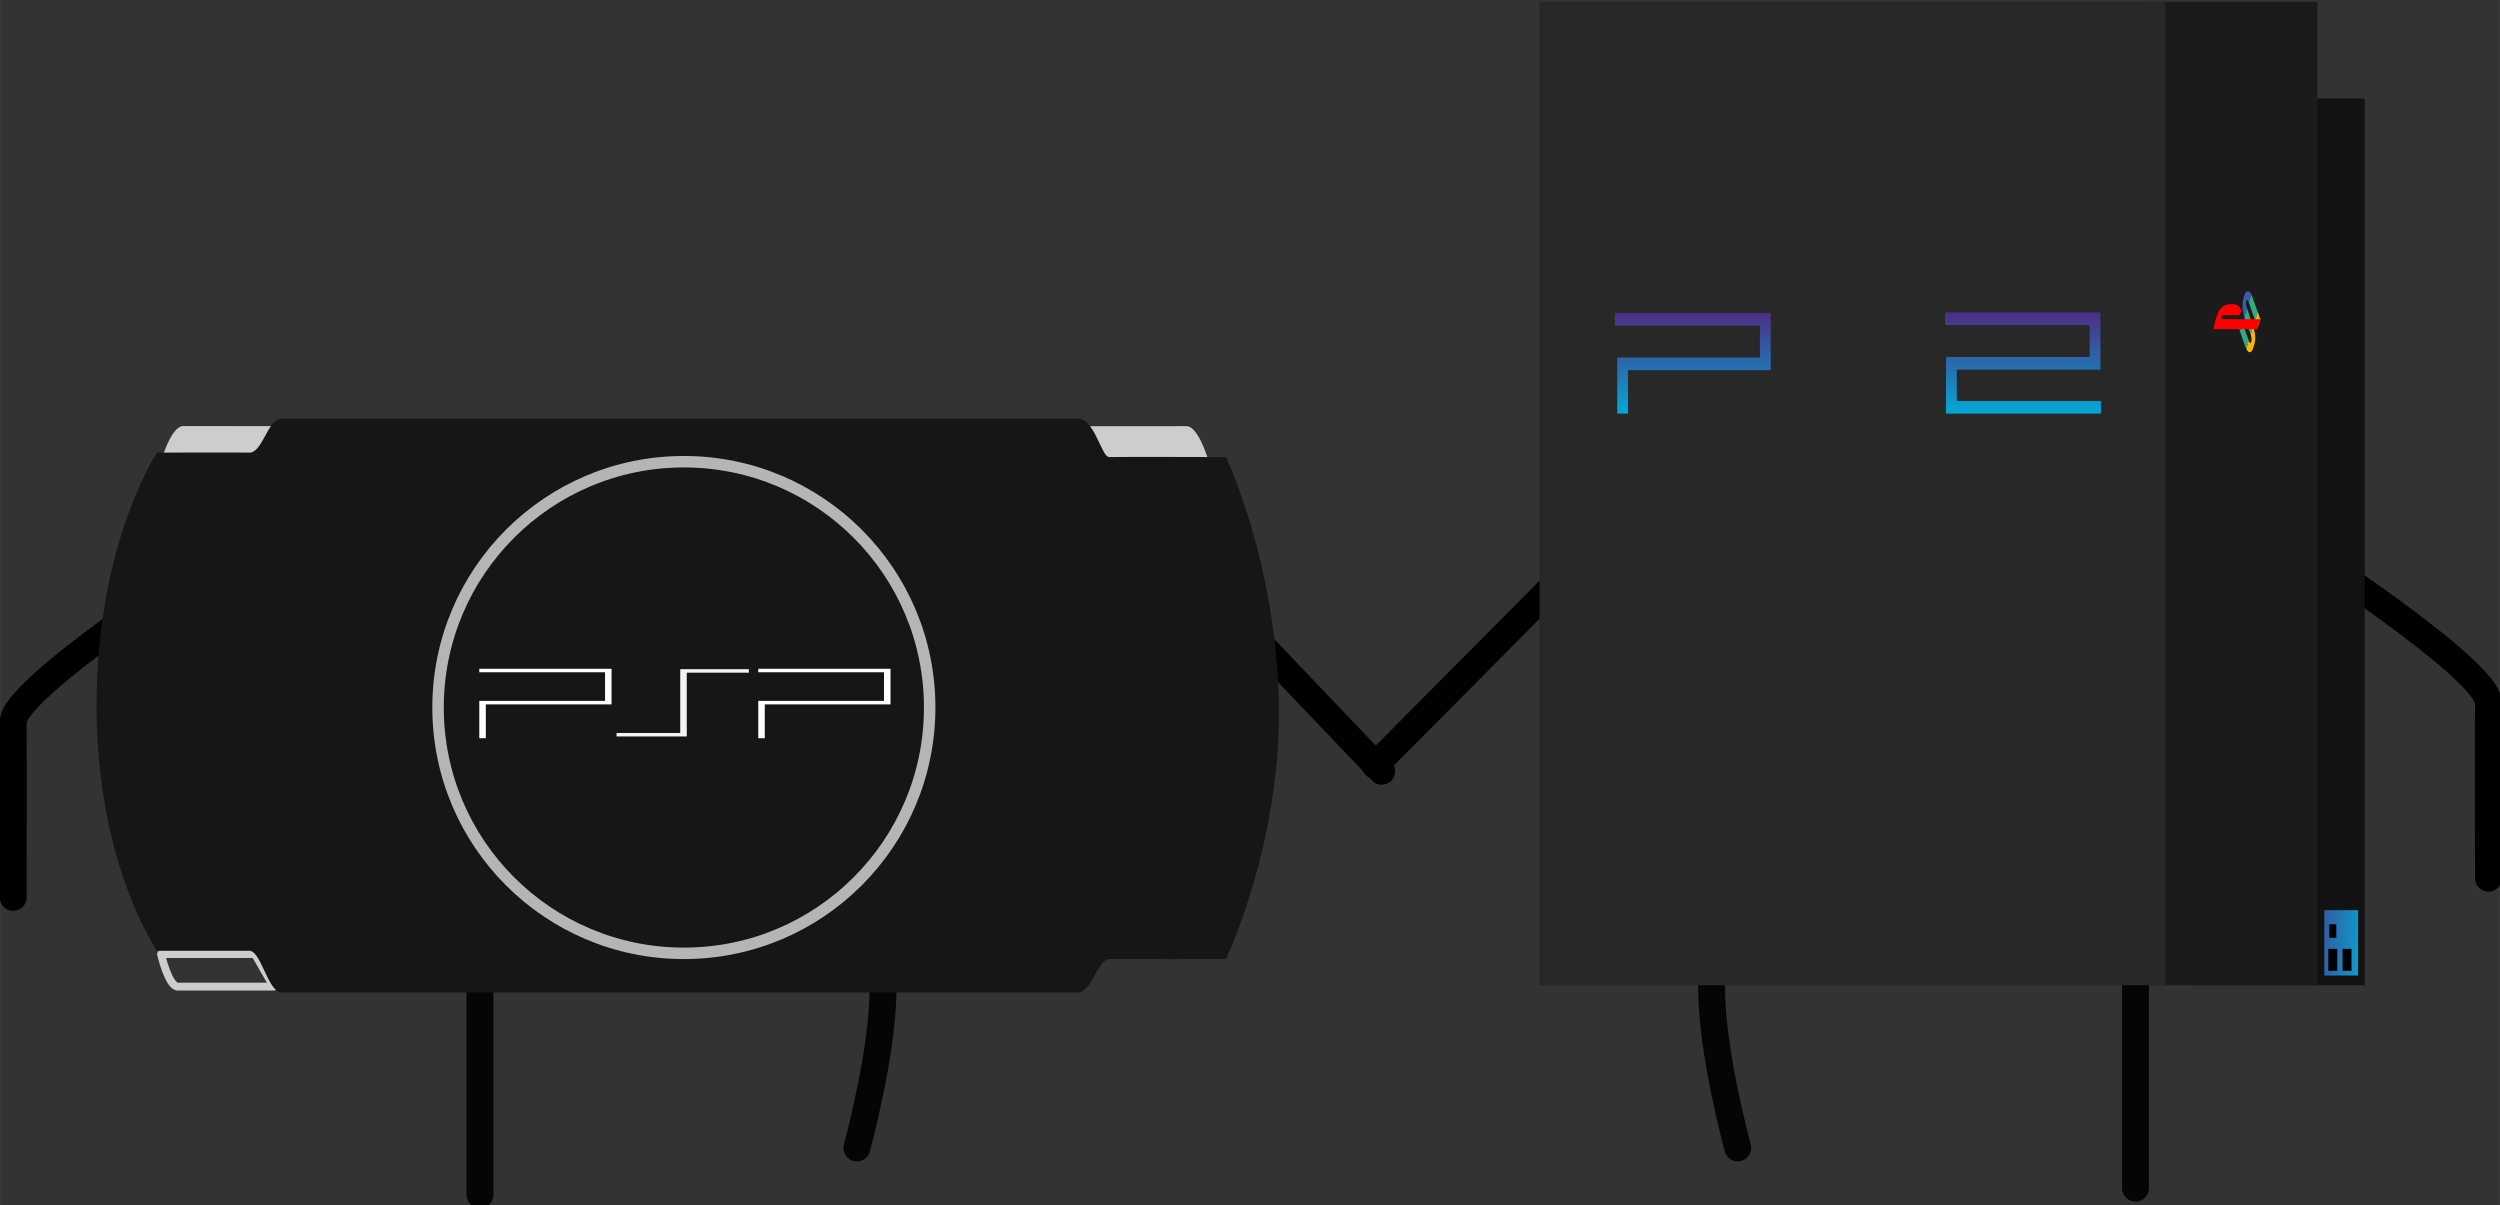 <svg width="494.9" height="238.63" version="1.1" viewBox="0 0 130.94 63.138" xml:space="preserve" xmlns="http://www.w3.org/2000/svg" xmlns:xlink="http://www.w3.org/1999/xlink"><rect x="0" y="0" width="130.94" height="63.138" fill="#333333" stroke="none"/><defs><linearGradient id="linearGradient996" x1="-92.713" x2="-92.713" y1="161.43" y2="185.21" gradientUnits="userSpaceOnUse" xlink:href="#PS2_Logo_Gradient"/><linearGradient id="PS2_Logo_Gradient"><stop stop-color="#4c3086" offset="0"/><stop stop-color="#04a9d6" offset="1"/></linearGradient><linearGradient id="linearGradient1035" x1="-60.857" x2="-52.135" y1="-114.19" y2="-142.44" gradientUnits="userSpaceOnUse"><stop stop-color="#ffb300" offset="0"/><stop stop-color="#ffb300" offset=".275"/><stop stop-color="#35a97d" offset=".275"/><stop stop-color="#35a97d" offset=".764"/><stop stop-color="#3a5ba8" offset=".764"/><stop stop-color="#3a5ba8" offset="1"/></linearGradient><linearGradient id="linearGradient1076" x1="221.88" x2="230.94" y1="112.27" y2="112.8" gradientTransform="matrix(.738 0 0 .83 17.6 183.97)" gradientUnits="userSpaceOnUse" xlink:href="#PS2_Logo_Gradient"/></defs><g transform="translate(-62.101 -84.394)"><g transform="matrix(.564 0 0 .564 80.108 -22.678)"><g fill="none" stroke-linecap="round"><g stroke="#000" stroke-width="2.5"><path d="m114.73 241.83-18.963 19.093"/><path d="m81.485 245.85 14.894 15.615"/><path d="m180.75 240.13s18.447 11.85 18.417 14.99c-0.029 3.141 0 16.276 0 16.276"/><path d="m-12.289 241.91s-18.447 11.85-18.417 14.99c0.029 3.141 0 16.276 0 16.276"/></g><g stroke="#050506" stroke-width="2.5"><path d="m12.646 265.46v35.341"/><path d="m128.82 264.84s-1.764 10.782-1.797 16.702c-0.033 5.92 2.429 14.909 2.429 14.909"/><path d="m48.279 264.84s1.764 10.782 1.797 16.702c0.033 5.92-2.429 14.909-2.429 14.909"/><path d="m166.39 264.84v35.341"/></g><path d="m-6.513 281.47s-8-0.015-8.885 0c-0.885 0.015-1.576-3.021-1.576-3.021h8.723z" stroke="#cdcdcd" stroke-linejoin="round" stroke-width=".73"/></g><g><path d="m65.437 229.42s11.529 0.019 12.804 0c1.275-0.019 2.271 3.934 2.271 3.934h-12.571z" fill="#cdcdcd"/><path d="m-2.095 229.41s-11.529 0.019-12.804 0-2.271 3.934-2.271 3.934h12.571z" fill="#cdcdcd"/><path d="m68.185 282.01-73.966-2.5e-4c-1.257 0-1.902-3.869-2.995-3.875-1.499-8e-3 -8.575 1.6e-4 -8.575 1.6e-4s-5.715-8.232-5.612-23.128c0.103-14.896 5.612-23.129 5.612-23.129s7.806-0.022 8.575 3e-4c1.23 0.035 1.707-3.163 2.995-3.163h73.966c1.536 0 2.179 3.6 2.897 3.577 0.935-0.03 10.838-1.8e-4 10.838-1.8e-4s4.625 9.621 4.909 22.715c0.284 13.094-4.909 23.9-4.909 23.9s-9.827 0.02-10.838 5.3e-4c-1.011-0.02-1.643 3.103-2.897 3.103z" fill="#161616"/></g><circle cx="31.579" cy="255.55" r="22.828" fill="none" stroke="#b5b5b5" stroke-width="1.065"/><g transform="matrix(.633 0 0 .339 -37.062 212.49)" fill="none" stroke-linecap="square" stroke-width=".956"><path d="m78.903 134.94v-9.26h18.446l5.47e-4 -8.788h-18.447" stroke="#fff"/><path d="m99.041 134.47h9.344v-17.474h9.103" stroke="#f4f4f4"/><path d="m119.83 134.94v-9.26h18.446l5.5e-4 -8.788h-18.447" stroke="#fff"/></g><g><path d="m187.68 281.34v-82.352h-16.067v82.352z" fill="#121212"/><path d="m183.28 281.34v-91.329h-16.067v91.329z" fill="#1b1b1b"/><path d="m169.16 281.34v-91.329h-58.119v91.329z" fill="#282828"/></g><g transform="matrix(.335 0 0 .392 172.57 155.77)" fill="none" stroke="url(#linearGradient996)" stroke-linecap="square" stroke-width="3"><path d="m-160.63 183.41v-10.29h39.556v-10.557h-40.224"/><path d="m-119.47 183.41 20.312-1e-5v-20.847h20.446"/><path d="m-29.533 183.41h-39.957v-10.424h39.823v-10.557h-40.09"/></g><g transform="matrix(0 -.072 .072 0 186.2 215.7)"><path d="m-52.822-114.05 30.522-10.961s1.401-0.677 2.079-1.039 1.446-0.677 1.984-1.134 0.965-0.908 1.228-1.512 0.36-1.301 0.283-1.984c-0.076-0.684-0.254-1.401-0.756-1.984s-1.202-0.77-2.173-1.228-2.532-1.044-3.685-1.417-2.079-0.596-3.213-0.85-2.282-0.498-3.591-0.661-2.85-0.237-4.252-0.283-3.039-0.062-4.158 0-1.622 0.159-2.551 0.283-1.841 0.243-3.024 0.472-2.994 0.671-4.063 0.945-2.362 0.661-2.362 0.661l-23.529 8.693s-1.306 0.294-2.079 0.378c-0.773 0.084-1.81 0.099-2.551 0.095-0.741-5e-3 -1.194-5e-3 -1.89-0.095-0.696-0.089-1.829-0.167-2.268-0.472s-0.401-0.507-0.472-0.756c-0.071-0.249-0.112-0.443 0-0.661s0.349-0.291 0.661-0.472 1.228-0.567 1.228-0.567l26.647-9.544-9.071-3.78-24.663 8.505s-1.464 0.71-2.268 1.134-1.95 0.926-2.551 1.417-0.813 0.815-1.134 1.323-0.729 1.142-0.756 1.701c-0.027 0.559 0.142 0.883 0.472 1.417s0.979 1.189 1.606 1.606 1.228 0.504 2.079 0.85 1.921 0.861 3.024 1.228 2.36 0.707 3.591 0.945 2.345 0.707 3.638 0.803c1.293 0.096 2.289 0.229 3.581 0.293s2.848-0.175 4.309-0.246c1.461-0.071 3.433-0.529 4.914-0.85 1.48-0.321-1.189 0.491 3.969-1.039s26.742-8.882 26.742-8.882 1.212-0.331 1.795-0.472 1.148-0.301 1.701-0.378c0.553-0.077 1.134-0.081 1.606-0.095s0.835 0 1.228 0c0.394 0 0.729-0.089 1.134 0s0.952 0.355 1.228 0.567 0.393 0.348 0.472 0.567 0.031 0.439 0 0.661 0.029 0.391-0.189 0.661c-0.218 0.27-1.228 0.661-1.228 0.661l-34.207 11.906z" fill="url(#linearGradient1035)"/><path d="m-52.633-113.95-12.851-4.063 0.095-56.791s13.649 3.096 20.127 5.67c1.453 0.577 2.86 1.301 4.158 2.173 1.335 0.898 2.584 1.945 3.685 3.118 1.048 1.116 1.845 2.162 2.504 3.543 0.602 1.262 1.029 2.829 1.276 4.205 0.319 1.777 0.543 3.581 0.567 5.386 0.016 1.201-0.016 2.42-0.283 3.591-0.271 1.186-0.768 2.319-1.323 3.402-0.343 0.669-0.72 1.337-1.228 1.89-0.486 0.529-0.976 0.997-1.559 1.417-0.553 0.398-1.197 0.821-1.843 1.039-0.927 0.314-1.954 0.273-2.929 0.189-0.936-0.081-1.858-0.339-2.74-0.661-0.86-0.314-2.457-1.758-2.457-1.758v-20.165s-0.623-1.145-1.039-1.606-0.998-0.938-1.417-1.134-0.631-0.224-0.945-0.189c-0.314 0.035-0.549 0.148-0.85 0.378s-0.85 1.039-0.85 1.039z" fill="#fe0000"/></g><path d="m183.92 280.44h3.138v-6.073h-3.138z" fill="url(#linearGradient1076)"/><g fill="none" stroke="#000"><path d="m184.71 280v-2.04" stroke-width=".83"/><path d="m186.03 280v-2.04" stroke-width=".83"/><path d="m184.71 276.93v-1.255" stroke-width=".651"/></g></g></g></svg>
